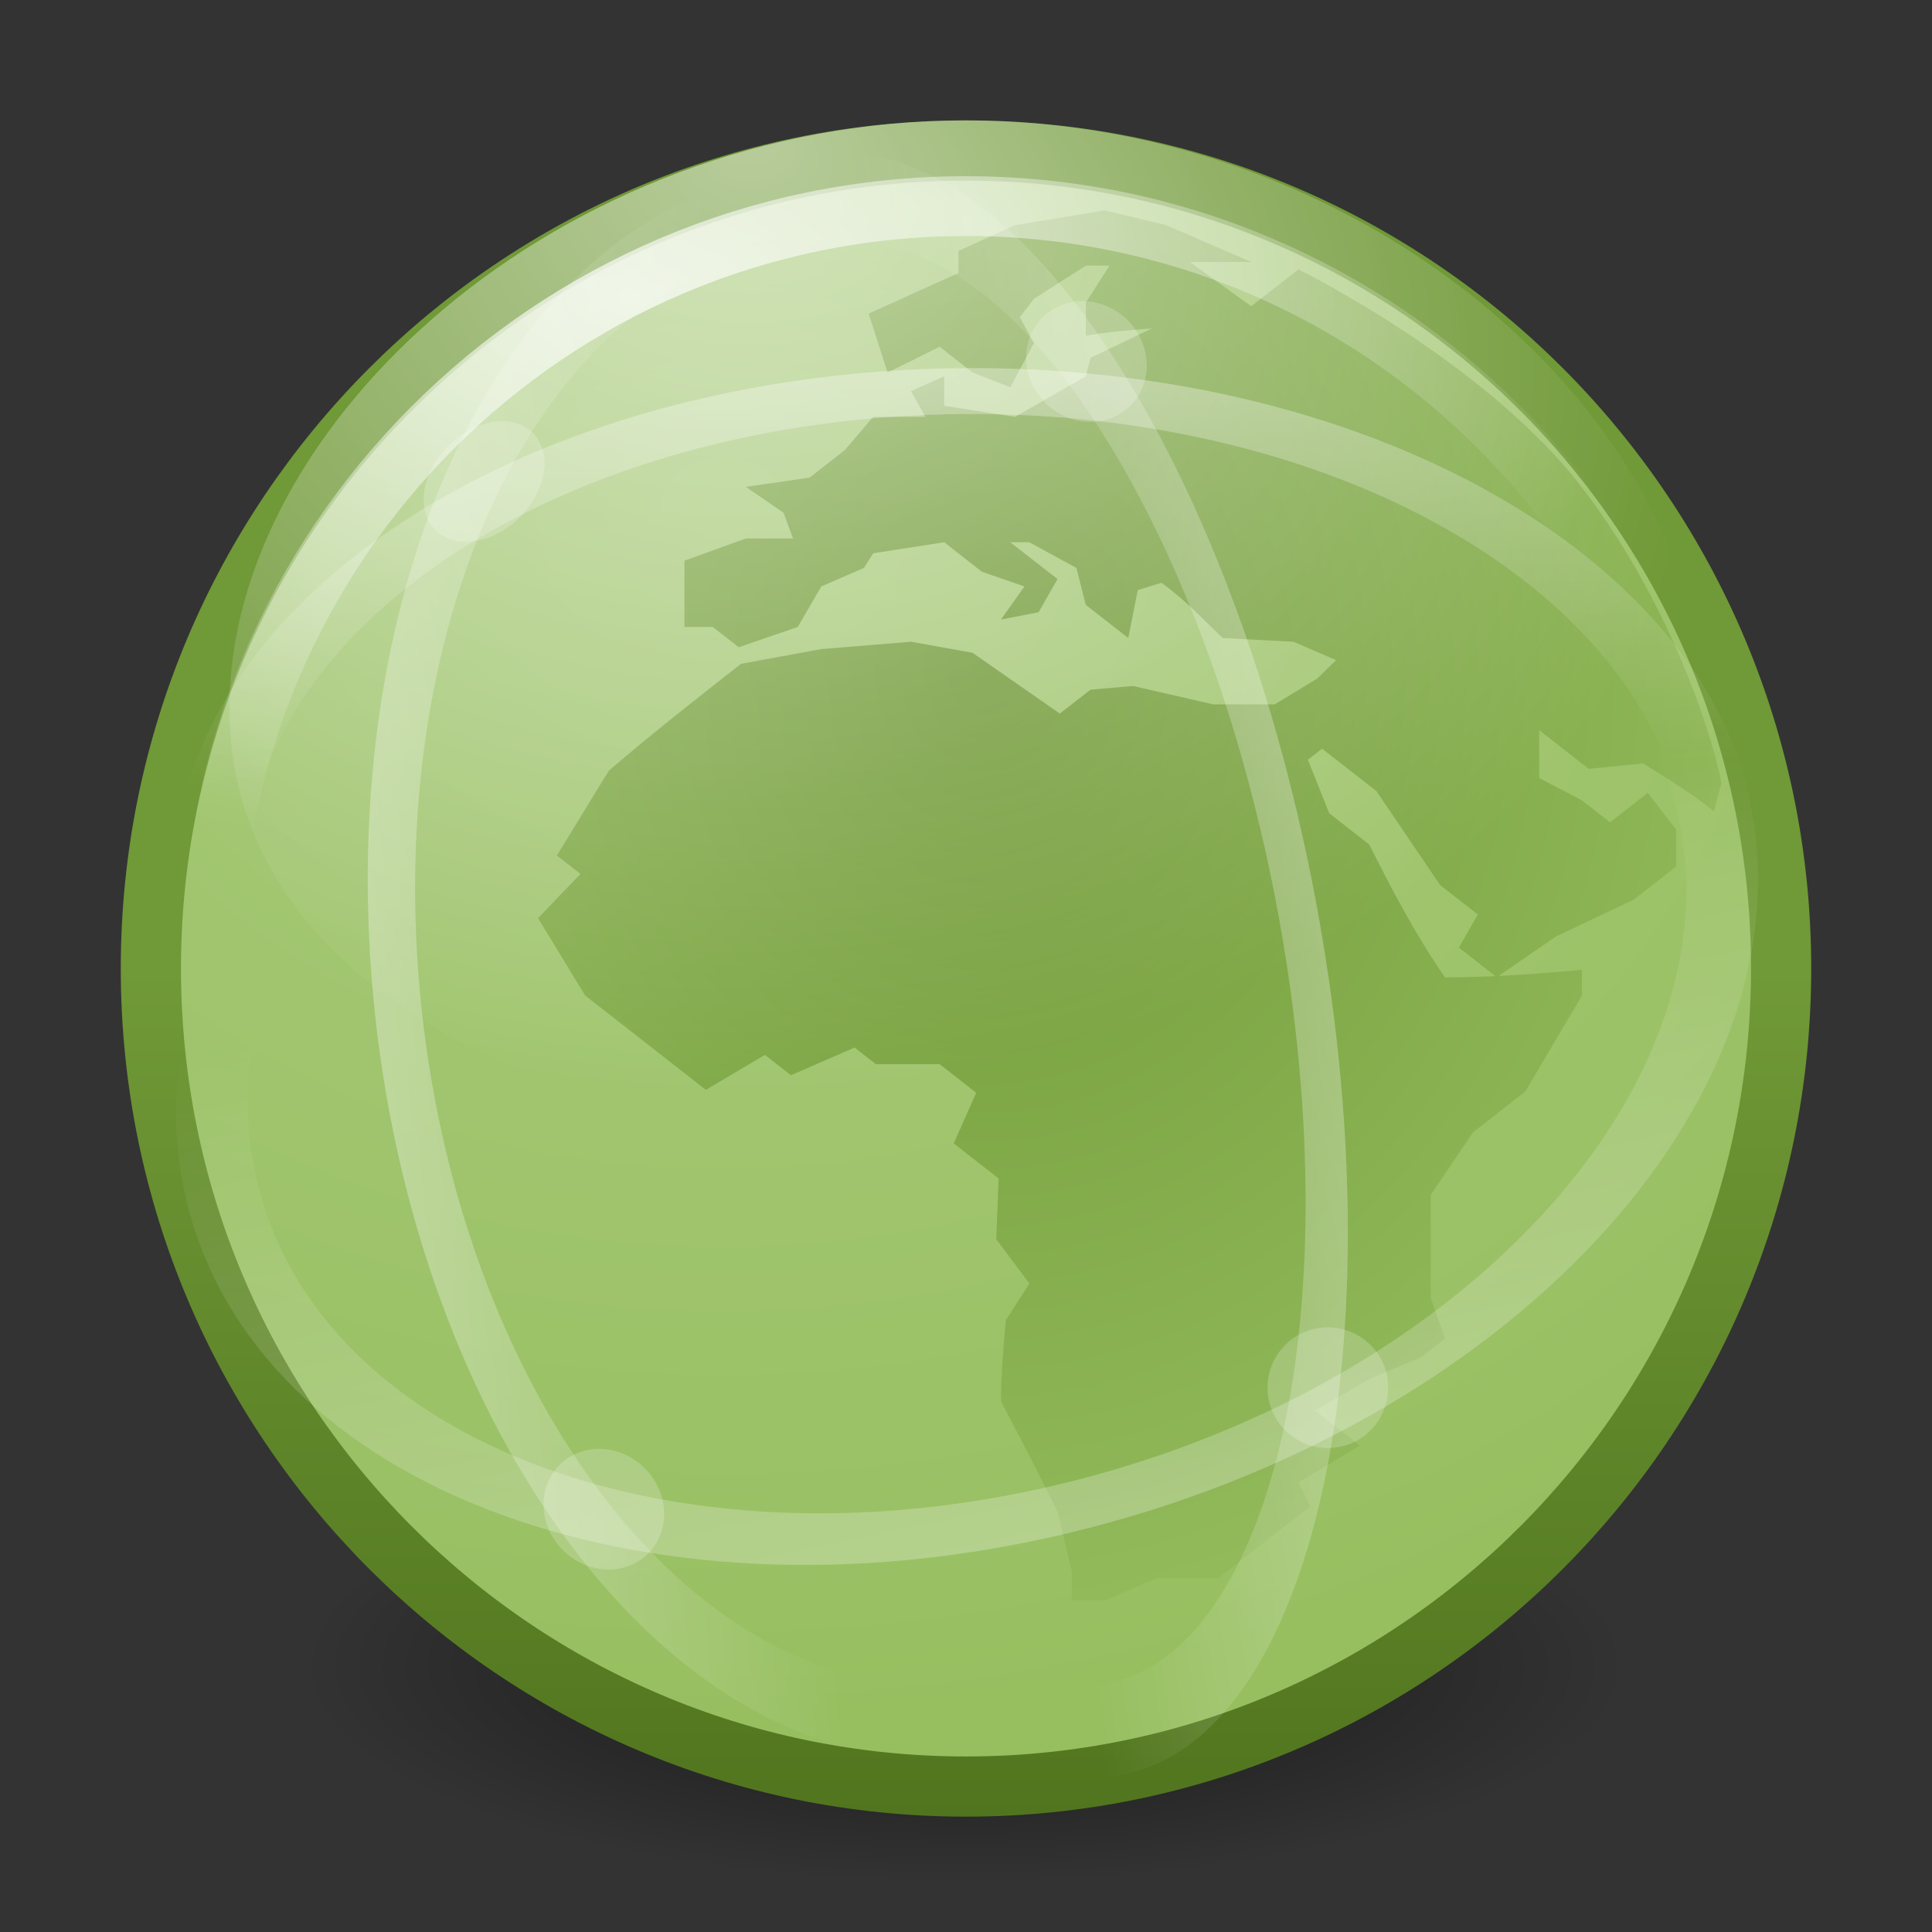 <?xml version="1.0" encoding="UTF-8" standalone="no"?>
<!-- Created with Inkscape (http://www.inkscape.org/) -->

<svg
   xmlns:svg="http://www.w3.org/2000/svg"
   xmlns="http://www.w3.org/2000/svg"
   xmlns:xlink="http://www.w3.org/1999/xlink"
   version="1.0"
   width="32"
   height="32"
   id="svg2">
  <rect width="100%" height="100%" fill="#333333" stroke="none"/>
  <defs
     id="defs4">
    <linearGradient
       id="linearGradient6493">
      <stop
         id="stop6495"
         style="stop-color:#709937;stop-opacity:1"
         offset="0" />
      <stop
         id="stop6497"
         style="stop-color:#51751e;stop-opacity:1"
         offset="1" />
    </linearGradient>
    <linearGradient
       id="linearGradient4103">
      <stop
         id="stop4105"
         style="stop-color:#aacb7d;stop-opacity:1"
         offset="0" />
      <stop
         id="stop4107"
         style="stop-color:#97bf60;stop-opacity:1"
         offset="1" />
    </linearGradient>
    <linearGradient
       id="linearGradient8918">
      <stop
         id="stop8920"
         style="stop-color:#709937;stop-opacity:1"
         offset="0" />
      <stop
         id="stop8922"
         style="stop-color:#97bf60;stop-opacity:1"
         offset="1" />
    </linearGradient>
    <linearGradient
       id="linearGradient3156">
      <stop
         id="stop3158"
         style="stop-color:#ffffff;stop-opacity:1"
         offset="0" />
      <stop
         id="stop3160"
         style="stop-color:#ffffff;stop-opacity:0"
         offset="1" />
    </linearGradient>
    <linearGradient
       id="linearGradient8838">
      <stop
         id="stop8840"
         style="stop-color:#000000;stop-opacity:1"
         offset="0" />
      <stop
         id="stop8842"
         style="stop-color:#000000;stop-opacity:0"
         offset="1" />
    </linearGradient>
    <radialGradient
       cx="62.625"
       cy="4.625"
       r="10.625"
       fx="62.625"
       fy="4.625"
       id="radialGradient6203"
       xlink:href="#linearGradient8838"
       gradientUnits="userSpaceOnUse"
       gradientTransform="matrix(1,0,0,0.341,0,3.047)" />
    <linearGradient
       x1="24.335"
       y1="61.853"
       x2="28.29"
       y2="20.664"
       id="linearGradient6223"
       xlink:href="#linearGradient3156"
       gradientUnits="userSpaceOnUse" />
    <linearGradient
       x1="27.889"
       y1="-0.815"
       x2="28.29"
       y2="20.664"
       id="linearGradient6225"
       xlink:href="#linearGradient3156"
       gradientUnits="userSpaceOnUse" />
    <linearGradient
       x1="28.221"
       y1="-2.31"
       x2="28.29"
       y2="20.664"
       id="linearGradient6227"
       xlink:href="#linearGradient3156"
       gradientUnits="userSpaceOnUse" />
    <linearGradient
       x1="30.502"
       y1="55.647"
       x2="29.725"
       y2="24.654"
       id="linearGradient6229"
       xlink:href="#linearGradient3156"
       gradientUnits="userSpaceOnUse" />
    <radialGradient
       cx="21.8"
       cy="10.143"
       r="14"
       fx="21.8"
       fy="3.682"
       id="radialGradient5550"
       xlink:href="#linearGradient3156"
       gradientUnits="userSpaceOnUse"
       gradientTransform="matrix(1.117,-0.029,0.018,0.771,-11.972,0.056)" />
    <radialGradient
       cx="68.432"
       cy="25.946"
       r="13"
       fx="68.432"
       fy="25.946"
       id="radialGradient5553"
       xlink:href="#linearGradient3156"
       gradientUnits="userSpaceOnUse"
       gradientTransform="matrix(1.326,-0.025,0.014,0.731,-80.67,-12.369)" />
    <radialGradient
       cx="19.126"
       cy="12.904"
       r="22.464"
       fx="19.126"
       fy="12.904"
       id="radialGradient5563"
       xlink:href="#linearGradient4103"
       gradientUnits="userSpaceOnUse"
       gradientTransform="matrix(1.106,-0.004,0.003,0.899,-9.196,-3.098)" />
    <linearGradient
       x1="74"
       y1="37.048"
       x2="74"
       y2="51.096"
       id="linearGradient5565"
       xlink:href="#linearGradient6493"
       gradientUnits="userSpaceOnUse"
       gradientTransform="translate(-58,-21.006)" />
    <radialGradient
       cx="16.311"
       cy="11.715"
       r="9.799"
       fx="16.311"
       fy="11.715"
       id="radialGradient6347"
       xlink:href="#linearGradient8918"
       gradientUnits="userSpaceOnUse"
       gradientTransform="matrix(1.586,0.028,-0.032,1.825,-9.182,-10.697)" />
  </defs>
  <g
     id="layer1">
    <g
       id="g6349">
      <path
         d="m 73.25,4.625 c 0,2.002 -4.757,3.625 -10.625,3.625 C 56.757,8.25 52,6.627 52,4.625 52,2.623 56.757,1 62.625,1 c 5.868,0 10.625,1.623 10.625,3.625 l 0,0 z"
         transform="matrix(1.035,0,0,0.994,-48.835,23)"
         id="path6401"
         style="opacity:0.56;fill:url(#radialGradient6203);fill-opacity:1;fill-rule:evenodd;stroke:none;stroke-width:1.061;marker:none;visibility:visible;display:inline;overflow:visible;enable-background:new" />
      <path
         d="m 29.501,16.042 c 0,7.479 -6.049,13.549 -13.501,13.549 -7.453,0 -13.501,-6.07 -13.501,-13.549 0,-7.479 6.049,-13.549 13.501,-13.549 7.453,0 13.501,6.07 13.501,13.549 z"
         id="path6453"
         style="fill:url(#radialGradient5563);fill-opacity:1;stroke:url(#linearGradient5565);stroke-width:0.997;stroke-linecap:round;stroke-linejoin:round;stroke-miterlimit:4;stroke-opacity:1;stroke-dasharray:none;stroke-dashoffset:0" />
      <path
         d="m 28.509,12.98 -0.121,0.458 c -0.359,-0.292 -0.763,-0.538 -1.173,-0.794 l -0.899,0.091 -0.822,-0.641 0,0.793 0.704,0.367 0.469,0.366 0.626,-0.488 c 0.158,0.204 0.313,0.407 0.47,0.611 l 0,0.61 -0.705,0.549 -1.29,0.611 -0.977,0.673 -0.626,-0.49 0.313,-0.549 -0.625,-0.488 -1.056,-1.557 -0.899,-0.701 -0.235,0.183 0.353,0.886 0.664,0.519 c 0.379,0.755 0.755,1.477 1.253,2.199 0.772,0 1.501,-0.057 2.268,-0.123 l 0,0.428 -0.938,1.587 -0.861,0.671 -0.704,1.039 c 0,0.57 0,1.139 0,1.709 l 0.235,0.673 -0.391,0.304 -0.862,0.367 -0.899,0.519 0.744,0.58 -1.017,0.612 0.195,0.396 -1.526,1.191 -1.016,0 -0.861,0.367 -0.549,0 0,-0.488 -0.233,-0.978 c -0.303,-0.613 -0.618,-1.222 -0.938,-1.83 0,-0.449 0.039,-0.894 0.078,-1.343 l 0.392,-0.61 -0.549,-0.733 0.04,-1.007 -0.744,-0.58 0.372,-0.839 -0.605,-0.474 -1.057,0 -0.352,-0.275 -1.056,0.458 -0.43,-0.337 -0.978,0.58 C 11.023,17.528 10.358,17.009 9.693,16.49 L 8.911,15.207 9.615,14.475 9.224,14.17 10.084,12.765 c 0.706,-0.606 1.444,-1.187 2.19,-1.77 l 1.33,-0.244 1.486,-0.122 1.017,0.183 1.447,1.007 0.509,-0.396 0.703,-0.061 1.33,0.305 1.017,0 0.704,-0.428 0.313,-0.305 -0.705,-0.305 -1.174,-0.061 C 19.926,10.256 19.624,9.929 19.237,9.652 l -0.392,0.122 -0.157,0.794 -0.704,-0.549 -0.155,-0.612 -0.782,-0.426 -0.314,0 0.783,0.61 -0.313,0.549 -0.625,0.122 L 16.968,9.713 16.263,9.47 15.639,8.981 14.464,9.164 14.308,9.407 l -0.704,0.306 -0.391,0.672 -0.977,0.335 -0.431,-0.335 -0.469,0 0,-1.099 1.017,-0.367 0.782,0 -0.158,-0.427 -0.624,-0.428 1.055,-0.153 0.586,-0.457 0.469,-0.55 0.862,0 -0.235,-0.427 0.549,-0.244 0,0.488 1.173,0.183 1.173,-0.671 0.079,-0.306 1.016,-0.488 c -0.368,0.032 -0.736,0.055 -1.095,0.122 l 0,-0.55 0.391,-0.611 -0.391,0 -0.859,0.549 -0.235,0.305 0.235,0.428 -0.392,0.732 -0.625,-0.244 -0.546,-0.427 -0.862,0.427 -0.313,-0.976 1.486,-0.671 0,-0.367 0.939,-0.427 1.486,-0.245 1.017,0.245 1.408,0.61 -1.017,0 1.017,0.733 0.782,-0.61 c 0,0 3.111,1.527 4.718,3.64 1.564,2.055 2.218,4.392 2.286,4.877 z"
         id="path6457"
         style="fill:url(#radialGradient6347);fill-opacity:1;fill-rule:nonzero;stroke:none" />
      <path
         d="m 28.504,15.956 c 0,6.923 -5.602,12.542 -12.504,12.542 -6.902,0 -12.504,-5.619 -12.504,-12.542 0,-6.923 5.602,-12.542 12.504,-12.542 6.902,0 12.504,5.619 12.504,12.542 z"
         id="path6461"
         style="opacity:0.7;fill:none;stroke:url(#radialGradient5553);stroke-width:0.991;stroke-linecap:round;stroke-linejoin:round;stroke-miterlimit:4;stroke-opacity:1;stroke-dasharray:none;stroke-dashoffset:0" />
      <path
         d="m 28.2,11.72 c 0,4.692 -5.466,7.274 -12.2,7.274 -6.734,0 -12.2,-2.582 -12.2,-7.274 0,-4.692 5.466,-9.726 12.2,-9.726 6.734,0 12.2,5.034 12.2,9.726 z"
         id="path6463"
         style="opacity:0.5;fill:url(#radialGradient5550);fill-opacity:1;stroke:none" />
      <path
         d="m 46,24.25 c 0,9.665 -7.835,17.5 -17.5,17.5 -9.665,0 -17.5,-7.835 -17.5,-17.5 0,-9.665 7.835,-17.5 17.5,-17.5 9.665,0 17.5,7.835 17.5,17.5 l 0,0 z"
         transform="matrix(0.703,-0.194,0.128,0.476,-7.122,10.481)"
         id="path6465"
         style="opacity:0.5;fill:none;stroke:url(#linearGradient6223);stroke-width:1.663;stroke-linecap:round;stroke-linejoin:miter;stroke-miterlimit:4;stroke-opacity:1;stroke-dasharray:none;stroke-dashoffset:0" />
      <path
         d="m 46,24.25 c 0,9.665 -7.835,17.5 -17.5,17.5 -9.665,0 -17.5,-7.835 -17.5,-17.5 0,-9.665 7.835,-17.5 17.5,-17.5 9.665,0 17.5,7.835 17.5,17.5 l 0,0 z"
         transform="matrix(0.716,-0.004,7.1472984e-4,0.459,-4.416,3.493)"
         id="path6467"
         style="opacity:0.5;fill:none;stroke:url(#linearGradient6225);stroke-width:1.656;stroke-linecap:round;stroke-linejoin:miter;stroke-miterlimit:4;stroke-opacity:1;stroke-dasharray:none;stroke-dashoffset:0" />
      <path
         d="m 46,24.25 c 0,9.665 -7.835,17.5 -17.5,17.5 -9.665,0 -17.5,-7.835 -17.5,-17.5 0,-9.665 7.835,-17.5 17.5,-17.5 9.665,0 17.5,7.835 17.5,17.5 l 0,0 z"
         transform="matrix(-0.065,-0.715,0.453,-0.026,5.36,36.984)"
         id="path6469"
         style="opacity:0.5;fill:none;stroke:url(#linearGradient6227);stroke-width:1.714;stroke-linecap:round;stroke-linejoin:miter;stroke-miterlimit:4;stroke-opacity:1;stroke-dasharray:none;stroke-dashoffset:0" />
      <path
         d="m 46,24.25 c 0,9.665 -7.835,17.5 -17.5,17.5 -9.665,0 -17.5,-7.835 -17.5,-17.5 0,-9.665 7.835,-17.5 17.5,-17.5 9.665,0 17.5,7.835 17.5,17.5 l 0,0 z"
         transform="matrix(-0.106,-0.725,0.32,0.011,11.335,36.386)"
         id="path6471"
         style="opacity:0.5;fill:none;stroke:url(#linearGradient6229);stroke-width:2.076;stroke-linecap:round;stroke-linejoin:miter;stroke-miterlimit:4;stroke-opacity:1;stroke-dasharray:none;stroke-dashoffset:0" />
      <g
         transform="matrix(0.643,-0.175,0.175,0.643,-3.534,4.037)"
         id="g6473"
         style="opacity:0.4;stroke-width:1.591;stroke-miterlimit:4;stroke-dasharray:none">
        <path
           d="m 31.375,37.875 c 0,0.966 -0.784,1.75 -1.75,1.75 -0.966,0 -1.75,-0.784 -1.75,-1.75 0,-0.966 0.784,-1.75 1.75,-1.75 0.966,0 1.75,0.784 1.75,1.75 l 0,0 z"
           transform="matrix(0.857,0,0,0.857,4.107,5.036)"
           id="path6475"
           style="opacity:0.5;fill:#ffffff;fill-opacity:1;stroke:none" />
      </g>
      <g
         transform="matrix(0.635,-0.151,0.202,0.649,-16.302,5.117)"
         id="g6477"
         style="opacity:0.4;stroke-width:1.719;stroke-miterlimit:4;stroke-dasharray:none">
        <path
           d="m 31.375,37.875 c 0,0.966 -0.784,1.75 -1.75,1.75 -0.966,0 -1.75,-0.784 -1.75,-1.75 0,-0.966 0.784,-1.75 1.75,-1.75 0.966,0 1.75,0.784 1.75,1.75 l 0,0 z"
           transform="matrix(0.857,0,0,0.857,4.107,5.036)"
           id="path6479"
           style="opacity:0.5;fill:#ffffff;fill-opacity:1;stroke:none" />
      </g>
      <g
         transform="matrix(0.616,-0.213,0.254,0.632,-9.698,-11.426)"
         id="g6481"
         style="opacity:0.4;stroke-width:1.719;stroke-miterlimit:4;stroke-dasharray:none">
        <path
           d="m 31.375,37.875 c 0,0.966 -0.784,1.75 -1.75,1.75 -0.966,0 -1.75,-0.784 -1.75,-1.75 0,-0.966 0.784,-1.75 1.75,-1.75 0.966,0 1.75,0.784 1.75,1.75 l 0,0 z"
           transform="matrix(0.857,0,0,0.857,4.107,5.036)"
           id="path6483"
           style="opacity:0.5;fill:#ffffff;fill-opacity:1;stroke:none" />
      </g>
      <g
         transform="matrix(0.667,-0.188,-0.011,0.639,-11.243,-10.439)"
         id="g6485"
         style="opacity:0.4;stroke-width:1.719;stroke-miterlimit:4;stroke-dasharray:none">
        <path
           d="m 31.375,37.875 c 0,0.966 -0.784,1.75 -1.75,1.75 -0.966,0 -1.75,-0.784 -1.75,-1.75 0,-0.966 0.784,-1.75 1.75,-1.75 0.966,0 1.75,0.784 1.75,1.75 l 0,0 z"
           transform="matrix(0.857,0,0,0.857,4.107,5.036)"
           id="path6487"
           style="opacity:0.5;fill:#ffffff;fill-opacity:1;stroke:none" />
      </g>
    </g>
  </g>
</svg>
